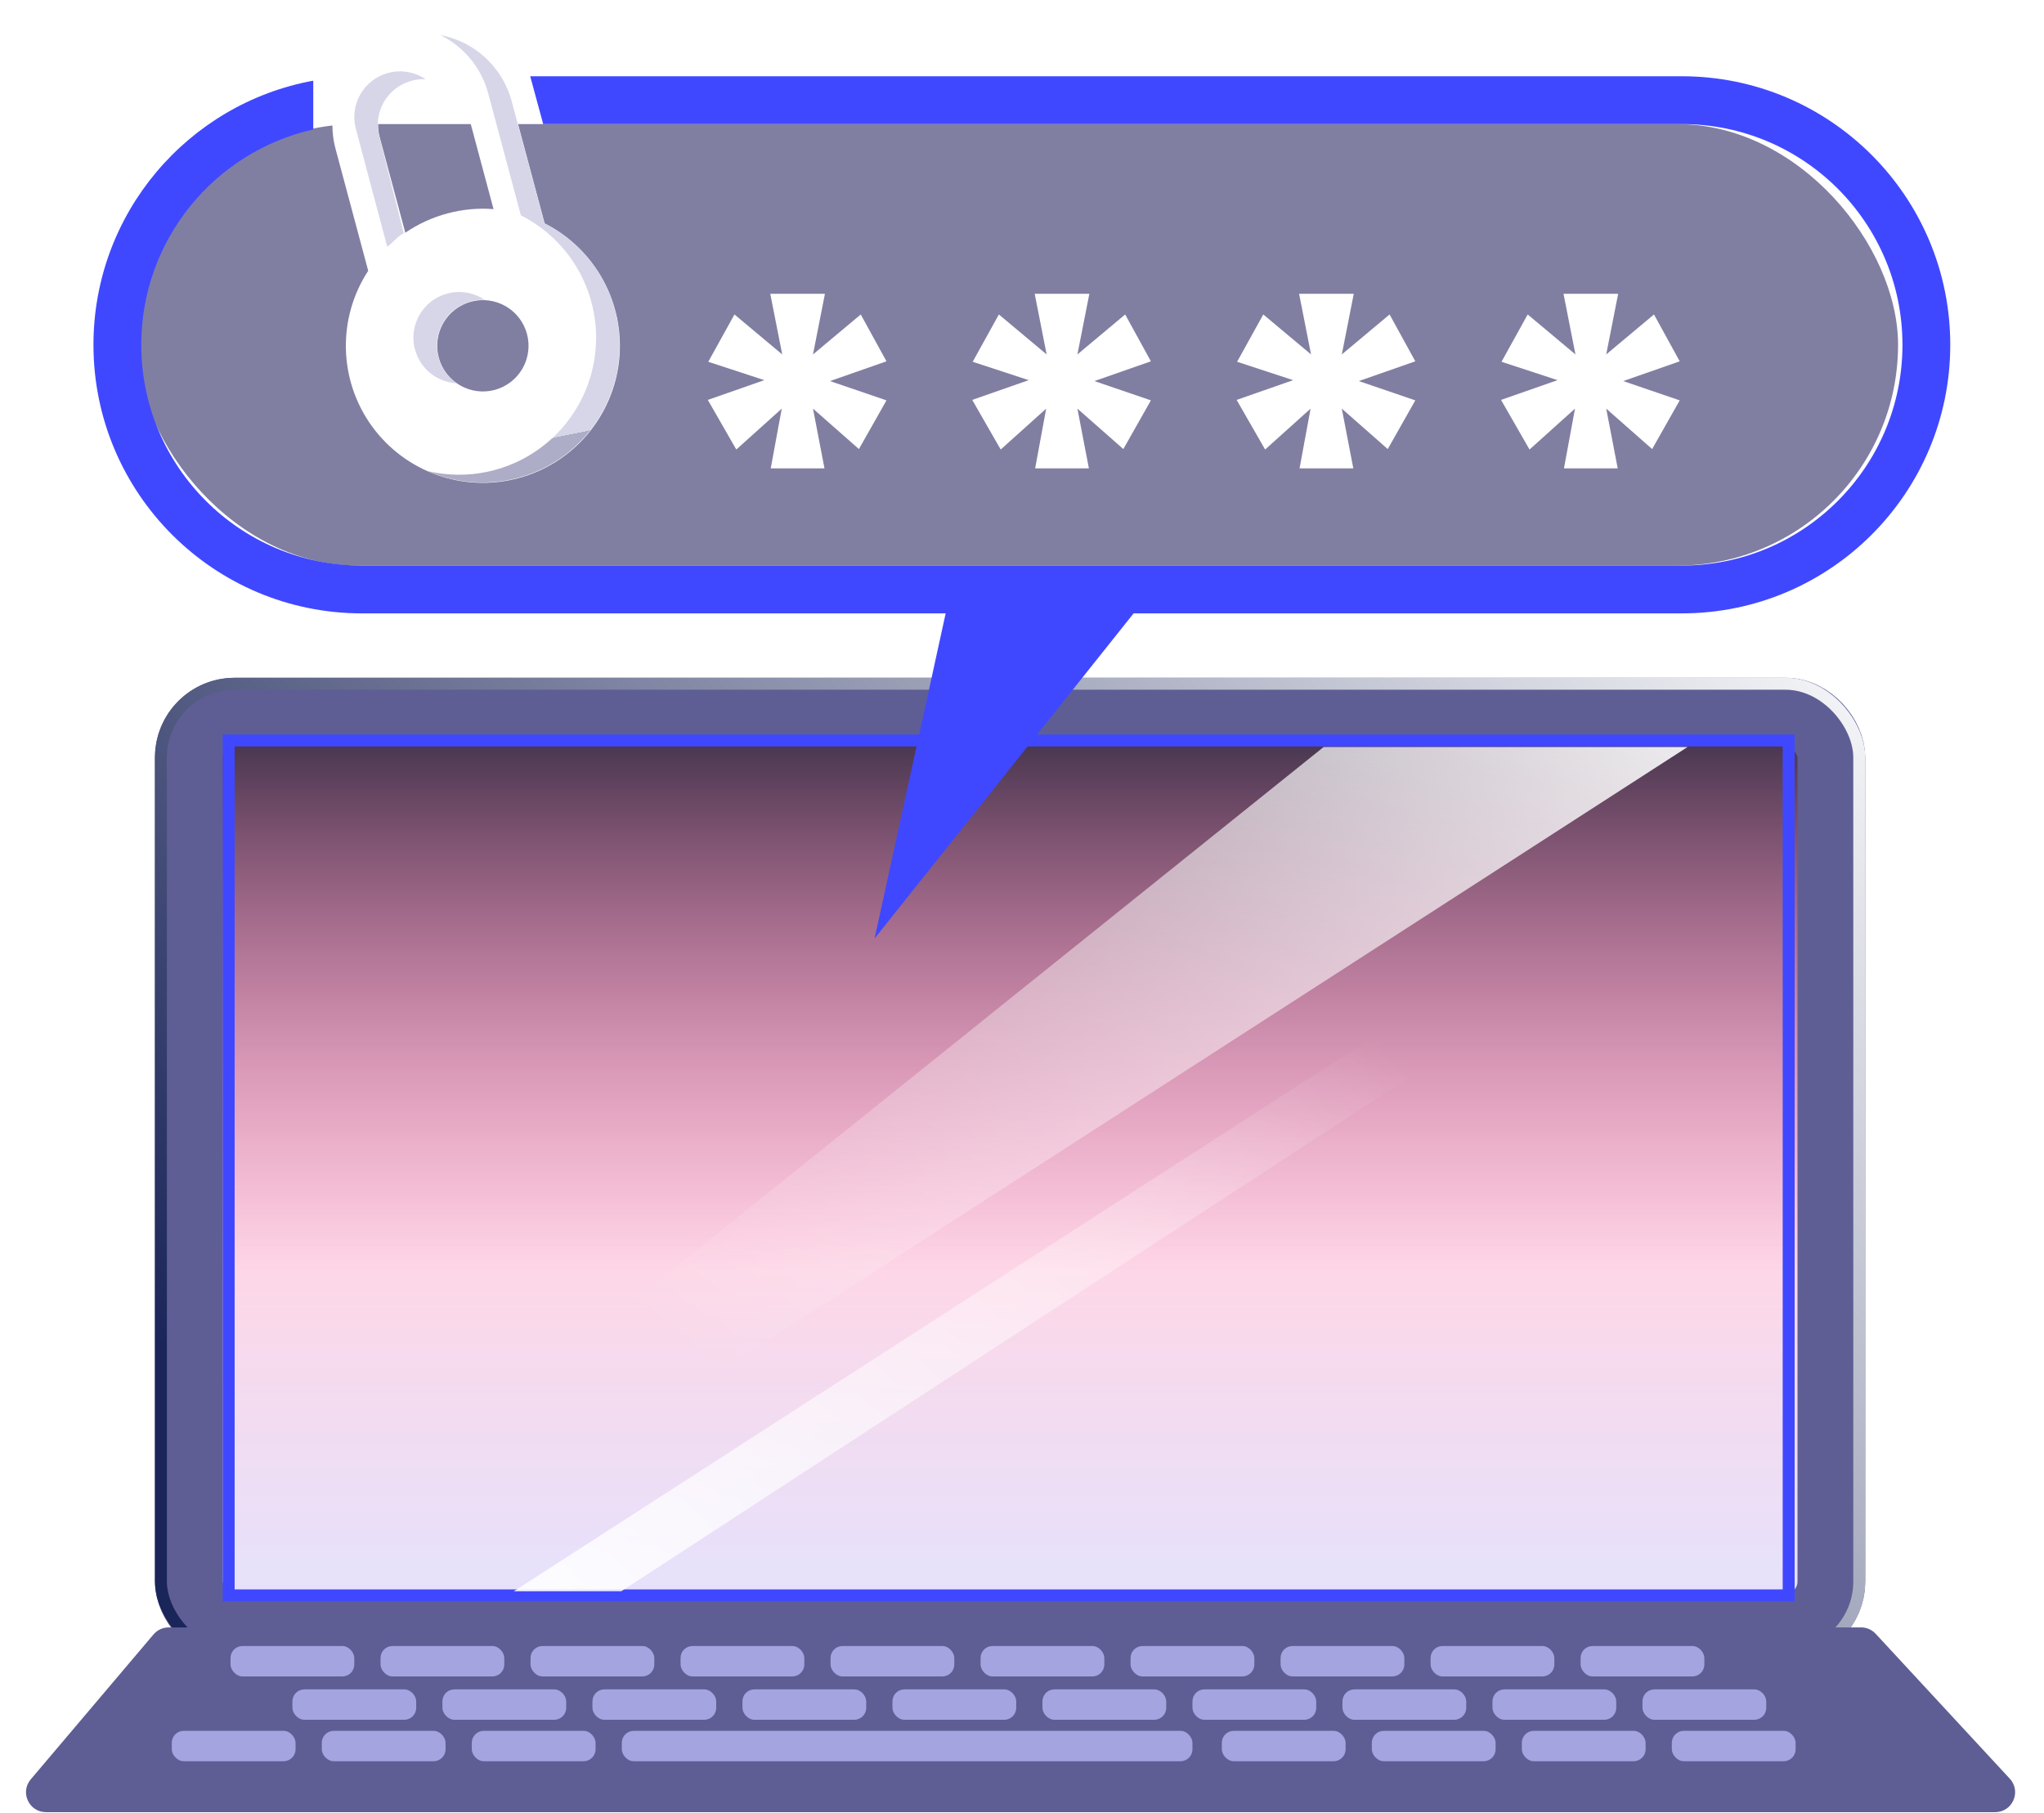 <svg width="513" height="455" viewBox="0 0 513 455" fill="none" xmlns="http://www.w3.org/2000/svg">
<rect x="47.387" y="178.57" width="412.248" height="229.774" rx="11.5" fill="url(#paint0_linear)" stroke="#5E5E94" stroke-width="17"/>
<rect x="40.387" y="171.57" width="426.248" height="243.774" rx="18.5" stroke="url(#paint1_linear)" stroke-width="3"/>
<rect x="57.387" y="185.801" width="391.53" height="214.517" stroke="#4048FF" stroke-width="3"/>
<path d="M38.525 410.123C39.475 409.002 40.87 408.355 42.34 408.355H467.086C468.479 408.355 469.809 408.937 470.755 409.959L504.415 446.32C507.378 449.522 505.107 454.717 500.745 454.717H11.533C7.274 454.717 4.965 449.734 7.718 446.485L38.525 410.123Z" fill="#5E5E94"/>
<rect opacity="0.5" x="34.354" y="31.136" width="442.019" height="110.777" rx="55.388" fill="#030047"/>
<g filter="url(#filter0_d)">
<path d="M216.031 69.812L222.486 81.569L208.308 86.526L222.486 91.367L215.57 103.586L204.043 93.442L206.925 108.427H193.439L196.205 93.442L184.794 103.701L177.647 91.252L191.825 86.295L177.762 81.684L184.333 69.812L196.32 79.84L193.323 64.625H207.04L204.043 79.84L216.031 69.812Z" fill="white"/>
</g>
<g filter="url(#filter1_d)">
<path d="M282.394 69.812L288.849 81.569L274.671 86.526L288.849 91.367L281.933 103.586L270.406 93.442L273.287 108.427H259.801L262.568 93.442L251.156 103.701L244.009 91.252L258.187 86.295L244.125 81.684L250.695 69.812L262.683 79.84L259.686 64.625H273.403L270.406 79.84L282.394 69.812Z" fill="white"/>
</g>
<g filter="url(#filter2_d)">
<path d="M348.755 69.812L355.21 81.569L341.032 86.526L355.21 91.367L348.294 103.586L336.767 93.442L339.649 108.427H326.162L328.929 93.442L317.517 103.701L310.371 91.252L324.549 86.295L310.486 81.684L317.056 69.812L329.044 79.84L326.047 64.625H339.764L336.767 79.84L348.755 69.812Z" fill="white"/>
</g>
<g filter="url(#filter3_d)">
<path d="M415.115 69.812L421.57 81.569L407.392 86.526L421.57 91.367L414.654 103.586L403.127 93.442L406.009 108.427H392.522L395.289 93.442L383.877 103.701L376.73 91.252L390.909 86.295L376.846 81.684L383.416 69.812L395.404 79.84L392.407 64.625H406.124L403.127 79.84L415.115 69.812Z" fill="white"/>
</g>
<path d="M92.413 67.945L84.212 37.341C82.639 31.468 83.463 25.21 86.503 19.944C89.543 14.679 94.55 10.836 100.423 9.263C106.296 7.689 112.554 8.513 117.82 11.553C123.085 14.593 126.928 19.601 128.501 25.474L136.702 56.077C142.918 59.219 148.033 64.173 151.372 70.285C154.71 76.398 156.114 83.38 155.397 90.307C154.681 97.235 151.878 103.782 147.359 109.081C142.84 114.381 136.819 118.184 130.092 119.986C123.364 121.789 116.248 121.506 109.685 119.176C103.122 116.846 97.421 112.577 93.337 106.936C89.252 101.295 86.977 94.547 86.812 87.584C86.647 80.621 88.6 73.773 92.413 67.945ZM101.723 58.401C104.944 56.195 108.518 54.556 112.291 53.552C116.171 52.512 120.075 52.178 123.869 52.473L117.429 28.44C116.642 25.504 114.721 23 112.088 21.48C109.456 19.96 106.327 19.548 103.39 20.335C100.454 21.122 97.95 23.043 96.43 25.676C94.91 28.309 94.498 31.438 95.285 34.374L101.724 58.406L101.723 58.401ZM124.158 97.841C127.094 97.054 129.598 95.133 131.118 92.5C132.638 89.867 133.05 86.738 132.263 83.802C131.476 80.865 129.555 78.362 126.922 76.841C124.29 75.321 121.161 74.909 118.224 75.696C115.288 76.483 112.784 78.404 111.264 81.037C109.744 83.67 109.332 86.799 110.119 89.735C110.906 92.672 112.827 95.176 115.46 96.696C118.092 98.216 121.221 98.628 124.158 97.841Z" fill="white"/>
<path d="M107.339 118.203C108.083 118.528 108.838 118.826 109.606 119.098C116.169 121.428 123.285 121.711 130.012 119.908C136.74 118.106 142.761 114.304 147.28 109.004C151.798 103.704 154.601 97.158 155.318 90.23C156.033 83.302 154.63 76.321 151.292 70.208C147.953 64.096 142.837 59.14 136.622 56.001L128.422 25.396C127.315 21.265 125.084 17.562 122.026 14.67C120.737 13.451 119.301 12.377 117.74 11.475C115.477 10.169 113.033 9.273 110.513 8.799C110.966 9.022 111.411 9.26 111.85 9.512C117.116 12.553 120.958 17.561 122.532 23.433L130.733 54.038C136.948 57.178 142.063 62.134 145.403 68.246C148.74 74.358 150.144 81.339 149.429 88.267C148.712 95.195 145.909 101.741 141.39 107.041C136.871 112.341 130.851 116.143 124.122 117.946C118.617 119.422 112.851 119.5 107.339 118.203Z" fill="url(#paint2_linear)"/>
<path d="M101.347 58.53C99.734 59.297 98.662 60.893 97.182 61.905L89.315 32.333C88.529 29.397 88.94 26.269 90.461 23.635C91.981 21.003 94.484 19.082 97.422 18.295C100.358 17.507 103.486 17.92 106.118 19.44C106.358 19.578 106.592 19.725 106.82 19.879C105.649 19.824 104.466 19.947 103.311 20.257C100.373 21.045 97.871 22.965 96.351 25.597C94.83 28.231 94.419 31.36 95.204 34.296L101.347 58.53Z" fill="url(#paint3_linear)"/>
<path d="M121.656 75.24C121.427 75.086 121.194 74.94 120.954 74.801C118.32 73.282 115.192 72.869 112.255 73.656C109.319 74.444 106.814 76.364 105.295 78.996C104.639 80.134 104.188 81.362 103.952 82.629C103.642 84.296 103.703 86.027 104.15 87.695C104.523 89.089 105.152 90.388 105.993 91.529C106.921 92.79 108.108 93.858 109.49 94.655C110.82 95.422 112.276 95.909 113.771 96.099C114.072 96.137 114.376 96.163 114.678 96.179C113.292 95.239 112.136 94.011 111.284 92.59C110.738 91.683 110.317 90.698 110.04 89.657C109.595 87.997 109.534 86.276 109.84 84.618C110.074 83.342 110.525 82.104 111.185 80.959C112.704 78.327 115.209 76.406 118.145 75.619C119.299 75.309 120.484 75.185 121.656 75.24Z" fill="url(#paint4_linear)"/>
<path fill-rule="evenodd" clip-rule="evenodd" d="M78.624 20.241C47.241 25.99 23.456 53.479 23.456 86.524C23.456 123.742 53.627 153.912 90.844 153.912H422.087C459.304 153.912 489.475 123.742 489.475 86.524C489.475 49.306 459.304 19.136 422.087 19.136H133.074L136.327 31.136H422.087C452.677 31.136 477.475 55.934 477.475 86.524C477.475 117.114 452.677 141.912 422.087 141.912H90.844C60.254 141.912 35.456 117.114 35.456 86.524C35.456 60.133 53.914 38.053 78.624 32.488L78.624 20.241Z" fill="#4048FF"/>
<path d="M219.496 235.494L238.171 150.124H287.526L219.496 235.494Z" fill="#4048FF"/>
<rect x="57.855" y="413.031" width="31.068" height="7.627" rx="3" fill="#A3A4E0"/>
<rect x="73.39" y="423.909" width="31.068" height="7.627" rx="3" fill="#A3A4E0"/>
<rect x="43.11" y="434.312" width="31.068" height="7.627" rx="3" fill="#A3A4E0"/>
<rect x="95.504" y="413.031" width="31.068" height="7.627" rx="3" fill="#A3A4E0"/>
<rect x="111.038" y="423.909" width="31.068" height="7.627" rx="3" fill="#A3A4E0"/>
<rect x="80.759" y="434.312" width="31.068" height="7.627" rx="3" fill="#A3A4E0"/>
<rect x="133.152" y="413.031" width="31.068" height="7.627" rx="3" fill="#A3A4E0"/>
<rect x="148.687" y="423.909" width="31.068" height="7.627" rx="3" fill="#A3A4E0"/>
<rect x="118.407" y="434.312" width="31.068" height="7.627" rx="3" fill="#A3A4E0"/>
<rect x="170.801" y="413.031" width="31.068" height="7.627" rx="3" fill="#A3A4E0"/>
<rect x="186.335" y="423.909" width="31.068" height="7.627" rx="3" fill="#A3A4E0"/>
<rect x="156.056" y="434.312" width="143.225" height="7.627" rx="3" fill="#A3A4E0"/>
<rect x="208.449" y="413.031" width="31.068" height="7.627" rx="3" fill="#A3A4E0"/>
<rect x="223.983" y="423.909" width="31.068" height="7.627" rx="3" fill="#A3A4E0"/>
<rect x="246.098" y="413.031" width="31.068" height="7.627" rx="3" fill="#A3A4E0"/>
<rect x="261.632" y="423.909" width="31.068" height="7.627" rx="3" fill="#A3A4E0"/>
<rect x="283.746" y="413.031" width="31.068" height="7.627" rx="3" fill="#A3A4E0"/>
<rect x="299.28" y="423.909" width="31.068" height="7.627" rx="3" fill="#A3A4E0"/>
<rect x="321.395" y="413.031" width="31.068" height="7.627" rx="3" fill="#A3A4E0"/>
<rect x="336.929" y="423.909" width="31.068" height="7.627" rx="3" fill="#A3A4E0"/>
<rect x="306.649" y="434.312" width="31.068" height="7.627" rx="3" fill="#A3A4E0"/>
<rect x="359.043" y="413.031" width="31.068" height="7.627" rx="3" fill="#A3A4E0"/>
<rect x="374.577" y="423.909" width="31.068" height="7.627" rx="3" fill="#A3A4E0"/>
<rect x="344.298" y="434.312" width="31.068" height="7.627" rx="3" fill="#A3A4E0"/>
<rect x="396.691" y="413.031" width="31.068" height="7.627" rx="3" fill="#A3A4E0"/>
<rect x="412.226" y="423.909" width="31.068" height="7.627" rx="3" fill="#A3A4E0"/>
<rect x="381.946" y="434.312" width="31.068" height="7.627" rx="3" fill="#A3A4E0"/>
<rect x="419.595" y="434.312" width="31.068" height="7.627" rx="3" fill="#A3A4E0"/>
<g style="mix-blend-mode:overlay">
<path d="M332.207 187.437L68.152 399.294H95.018L423.552 187.437H332.207Z" fill="url(#paint5_linear)"/>
</g>
<g style="mix-blend-mode:overlay">
<path d="M155.927 399.294L443.294 211.91H419.531L128.949 399.294H155.927Z" fill="url(#paint6_linear)"/>
</g>
<defs>
<filter id="filter0_d" x="168.552" y="64.625" width="63.029" height="61.992" filterUnits="userSpaceOnUse" color-interpolation-filters="sRGB">
<feFlood flood-opacity="0" result="BackgroundImageFix"/>
<feColorMatrix in="SourceAlpha" type="matrix" values="0 0 0 0 0 0 0 0 0 0 0 0 0 0 0 0 0 0 127 0"/>
<feOffset dy="9.095"/>
<feGaussianBlur stdDeviation="4.547"/>
<feColorMatrix type="matrix" values="0 0 0 0 0 0 0 0 0 0 0 0 0 0 0 0 0 0 0.6 0"/>
<feBlend mode="normal" in2="BackgroundImageFix" result="effect1_dropShadow"/>
<feBlend mode="normal" in="SourceGraphic" in2="effect1_dropShadow" result="shape"/>
</filter>
<filter id="filter1_d" x="234.914" y="64.625" width="63.029" height="61.992" filterUnits="userSpaceOnUse" color-interpolation-filters="sRGB">
<feFlood flood-opacity="0" result="BackgroundImageFix"/>
<feColorMatrix in="SourceAlpha" type="matrix" values="0 0 0 0 0 0 0 0 0 0 0 0 0 0 0 0 0 0 127 0"/>
<feOffset dy="9.095"/>
<feGaussianBlur stdDeviation="4.547"/>
<feColorMatrix type="matrix" values="0 0 0 0 0 0 0 0 0 0 0 0 0 0 0 0 0 0 0.6 0"/>
<feBlend mode="normal" in2="BackgroundImageFix" result="effect1_dropShadow"/>
<feBlend mode="normal" in="SourceGraphic" in2="effect1_dropShadow" result="shape"/>
</filter>
<filter id="filter2_d" x="301.276" y="64.625" width="63.029" height="61.992" filterUnits="userSpaceOnUse" color-interpolation-filters="sRGB">
<feFlood flood-opacity="0" result="BackgroundImageFix"/>
<feColorMatrix in="SourceAlpha" type="matrix" values="0 0 0 0 0 0 0 0 0 0 0 0 0 0 0 0 0 0 127 0"/>
<feOffset dy="9.095"/>
<feGaussianBlur stdDeviation="4.547"/>
<feColorMatrix type="matrix" values="0 0 0 0 0 0 0 0 0 0 0 0 0 0 0 0 0 0 0.6 0"/>
<feBlend mode="normal" in2="BackgroundImageFix" result="effect1_dropShadow"/>
<feBlend mode="normal" in="SourceGraphic" in2="effect1_dropShadow" result="shape"/>
</filter>
<filter id="filter3_d" x="367.636" y="64.625" width="63.029" height="61.992" filterUnits="userSpaceOnUse" color-interpolation-filters="sRGB">
<feFlood flood-opacity="0" result="BackgroundImageFix"/>
<feColorMatrix in="SourceAlpha" type="matrix" values="0 0 0 0 0 0 0 0 0 0 0 0 0 0 0 0 0 0 127 0"/>
<feOffset dy="9.095"/>
<feGaussianBlur stdDeviation="4.547"/>
<feColorMatrix type="matrix" values="0 0 0 0 0 0 0 0 0 0 0 0 0 0 0 0 0 0 0.6 0"/>
<feBlend mode="normal" in2="BackgroundImageFix" result="effect1_dropShadow"/>
<feBlend mode="normal" in="SourceGraphic" in2="effect1_dropShadow" result="shape"/>
</filter>
<linearGradient id="paint0_linear" x1="253.511" y1="170.07" x2="253.511" y2="416.844" gradientUnits="userSpaceOnUse">
<stop stop-color="#1F2337"/>
<stop offset="0.604" stop-color="#F52079" stop-opacity="0.18"/>
<stop offset="1" stop-color="#4048FF" stop-opacity="0.15"/>
</linearGradient>
<linearGradient id="paint1_linear" x1="468.135" y1="143.482" x2="130.213" y2="439.75" gradientUnits="userSpaceOnUse">
<stop stop-color="white"/>
<stop offset="1" stop-color="#1A2559"/>
</linearGradient>
<linearGradient id="paint2_linear" x1="122.213" y1="8.799" x2="142.775" y2="109.076" gradientUnits="userSpaceOnUse">
<stop stop-color="#D6D6E8"/>
<stop offset="1" stop-color="#D6D6E8"/>
<stop offset="1" stop-color="#ADADC8"/>
</linearGradient>
<linearGradient id="paint3_linear" x1="122.213" y1="8.799" x2="142.775" y2="109.076" gradientUnits="userSpaceOnUse">
<stop stop-color="#D6D6E8"/>
<stop offset="1" stop-color="#D6D6E8"/>
<stop offset="1" stop-color="#ADADC8"/>
</linearGradient>
<linearGradient id="paint4_linear" x1="122.213" y1="8.799" x2="142.775" y2="109.076" gradientUnits="userSpaceOnUse">
<stop stop-color="#D6D6E8"/>
<stop offset="1" stop-color="#D6D6E8"/>
<stop offset="1" stop-color="#ADADC8"/>
</linearGradient>
<linearGradient id="paint5_linear" x1="437.368" y1="158.268" x2="245.852" y2="399.294" gradientUnits="userSpaceOnUse">
<stop stop-color="white"/>
<stop offset="1" stop-color="white" stop-opacity="0"/>
</linearGradient>
<linearGradient id="paint6_linear" x1="116.729" y1="425.094" x2="286.122" y2="211.91" gradientUnits="userSpaceOnUse">
<stop stop-color="white"/>
<stop offset="1" stop-color="white" stop-opacity="0"/>
</linearGradient>
</defs>
</svg>
